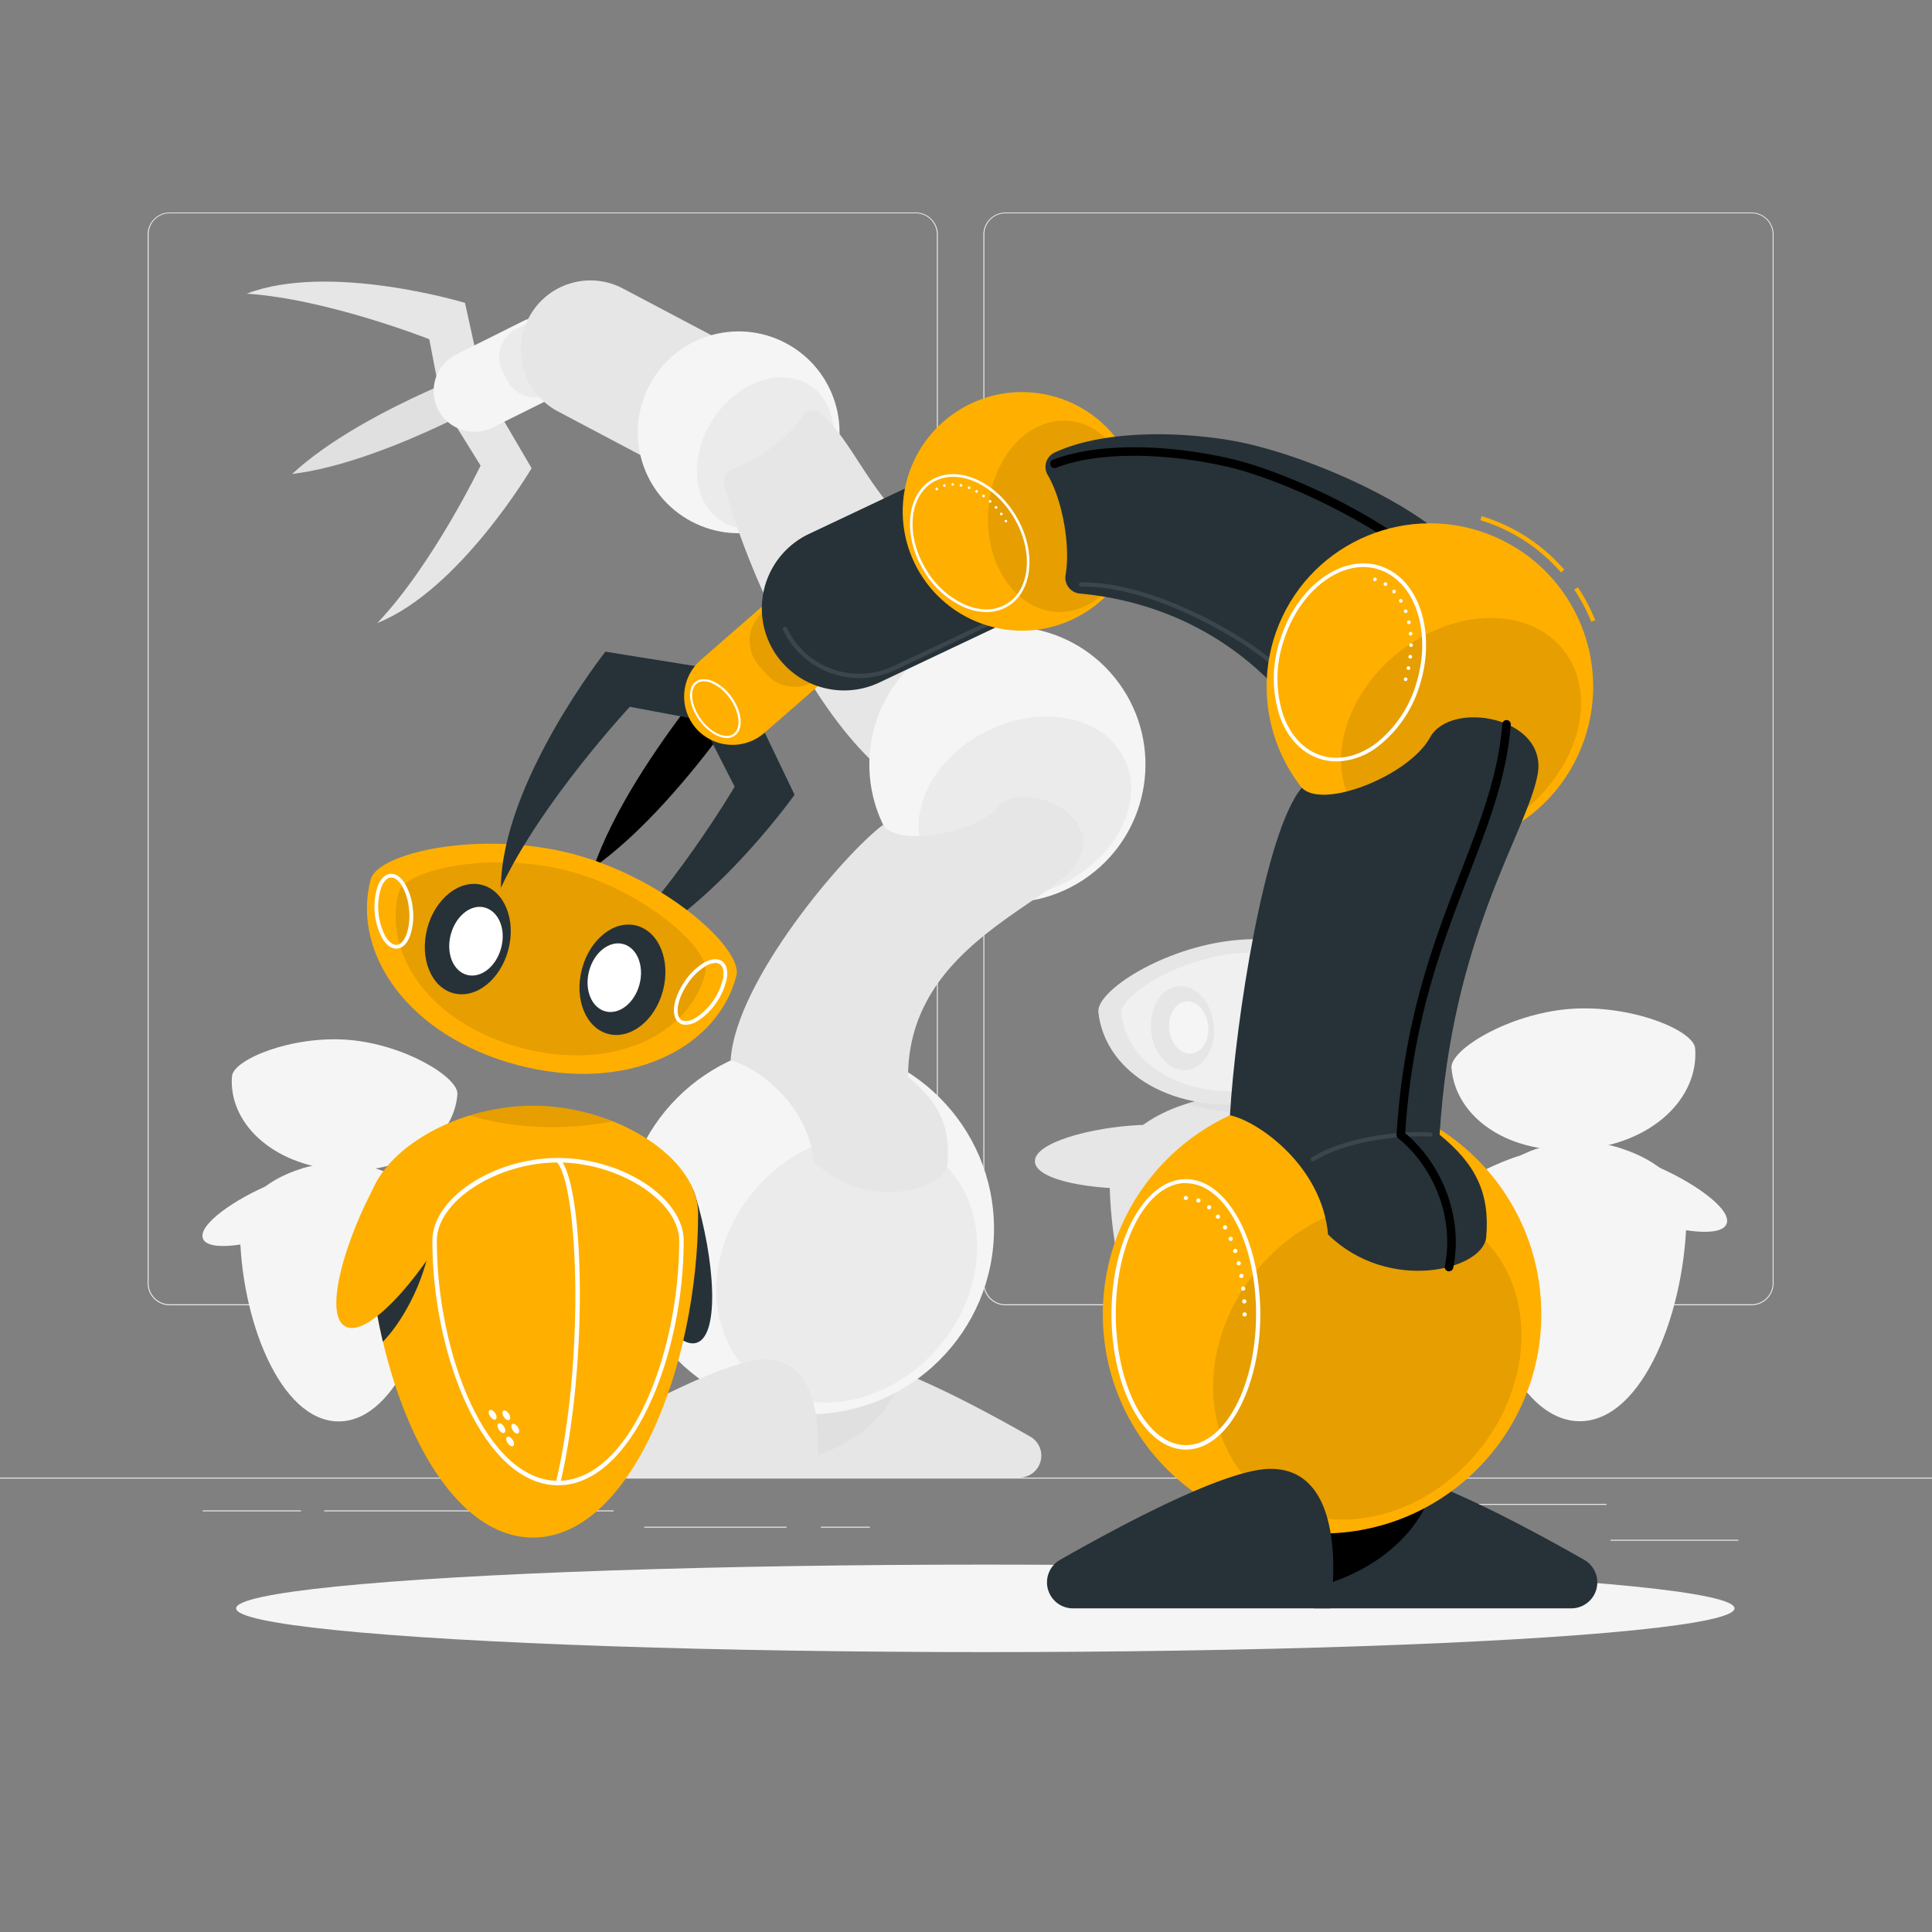 <svg xmlns="http://www.w3.org/2000/svg" viewBox="0 0 500 500"><rect x="0" y="0" width="500" height="500" fill="#808080" stroke="none"/><g id="freepik--background-complete--inject-137"><rect y="382.4" width="500" height="0.25" style="fill:#ebebeb"></rect><rect x="416.78" y="398.49" width="33.12" height="0.25" style="fill:#ebebeb"></rect><rect x="292.75" y="398.62" width="8.69" height="0.25" style="fill:#ebebeb"></rect><rect x="354.33" y="389.21" width="61.44" height="0.25" style="fill:#ebebeb"></rect><rect x="212.45" y="395.11" width="12.69" height="0.25" style="fill:#ebebeb"></rect><rect x="166.72" y="395.11" width="36.83" height="0.25" style="fill:#ebebeb"></rect><rect x="52.46" y="390.89" width="25.43" height="0.25" style="fill:#ebebeb"></rect><rect x="83.89" y="390.89" width="74.89" height="0.25" style="fill:#ebebeb"></rect><path d="M237,337.8H43.91a5.71,5.71,0,0,1-5.7-5.71V60.66A5.71,5.71,0,0,1,43.91,55H237a5.71,5.71,0,0,1,5.71,5.71V332.09A5.71,5.71,0,0,1,237,337.8ZM43.91,55.2a5.46,5.46,0,0,0-5.45,5.46V332.09a5.46,5.46,0,0,0,5.45,5.46H237a5.47,5.47,0,0,0,5.46-5.46V60.66A5.47,5.47,0,0,0,237,55.2Z" style="fill:#ebebeb"></path><path d="M453.31,337.8H260.21a5.72,5.72,0,0,1-5.71-5.71V60.66A5.72,5.72,0,0,1,260.21,55h193.1A5.71,5.71,0,0,1,459,60.66V332.09A5.71,5.71,0,0,1,453.31,337.8ZM260.21,55.2a5.47,5.47,0,0,0-5.46,5.46V332.09a5.47,5.47,0,0,0,5.46,5.46h193.1a5.47,5.47,0,0,0,5.46-5.46V60.66a5.47,5.47,0,0,0-5.46-5.46Z" style="fill:#ebebeb"></path><path d="M335.44,303.54c-2.25-3.42-.65-9.29,3.34-11.91,10.78-7.1,24.77-12.44,27.45-8.37s-7.83,15-18.61,22.06C343.63,308,337.69,307,335.44,303.54Z" style="fill:#e0e0e0"></path><path d="M319.29,283.79c-16.06,0-32.12,10.06-32.12,20.94,0,29.41,13,63.08,32.12,63.08s32.12-33.67,32.12-63.08C351.41,293.85,335.35,283.79,319.29,283.79Z" style="fill:#e6e6e6"></path><path d="M319.29,283.79A41.81,41.81,0,0,0,307,285.7a57.33,57.33,0,0,0,16.17,2.24,61.46,61.46,0,0,0,11.66-1.11A42.11,42.11,0,0,0,319.29,283.79Z" style="fill:#e0e0e0"></path><path d="M304.66,298.9c-.19-4.09-4.79-8-9.56-7.75-12.89.6-27.49,4.6-27.27,9.47s15.14,7.49,28,6.89C300.63,307.29,304.85,303,304.66,298.9Z" style="fill:#e6e6e6"></path><path d="M319.26,243.36c-18.29,1.92-35.6,13.12-35,18.59,1.55,14.77,17.7,25.9,39.45,23.62s35.25-16.52,33.7-31.29C356.81,248.82,337.55,241.44,319.26,243.36Z" style="fill:#e6e6e6"></path><path d="M319.62,246.76c-15.35,1.61-29.88,11-29.4,15.59,1.3,12.4,14.85,21.74,33.11,19.82s29.57-13.85,28.27-26.25C351.12,251.33,335,245.15,319.62,246.76Z" style="fill:#f0f0f0"></path><ellipse cx="306" cy="266.09" rx="8.15" ry="10.89" transform="translate(-26.08 33.36) rotate(-5.99)" style="fill:#e6e6e6"></ellipse><path d="M312.68,265.39c.39,3.72-1.55,7-4.34,7.27s-5.36-2.49-5.75-6.21,1.55-7,4.34-7.27S312.29,261.67,312.68,265.39Z" style="fill:#f5f5f5"></path><path d="M345.05,262c.63,6-2.49,11.22-7,11.68s-8.61-4-9.24-10,2.49-11.21,7-11.68S344.43,256,345.05,262Z" style="fill:#e6e6e6"></path><path d="M330.26,263.54c.39,3.73,3,6.51,5.75,6.21s4.73-3.54,4.34-7.26-3-6.51-5.75-6.21S329.87,259.82,330.26,263.54Z" style="fill:#f5f5f5"></path><path d="M402.21,303.39c-1.15-3.33-6-5.32-9.87-4-10.49,3.63-21.47,10.37-20.1,14.33s14.31,2.51,24.81-1.12C400.93,311.28,403.36,306.72,402.21,303.39Z" style="fill:#f5f5f5"></path><path d="M408.85,295.55c13.81,0,27.63,8.65,27.63,18,0,25.3-11.2,54.26-27.63,54.26s-27.63-29-27.63-54.26C381.22,304.2,395,295.55,408.85,295.55Z" style="fill:#f5f5f5"></path><path d="M408.85,295.54a35.92,35.92,0,0,1,10.61,1.65,49.28,49.28,0,0,1-13.91,1.92,52.29,52.29,0,0,1-10-1A36.34,36.34,0,0,1,408.85,295.54Z" style="fill:#f5f5f5"></path><path d="M417.39,304.88c1.31-3.27,6.15-5.11,10-3.57,10.29,4.15,21,11.56,19.44,15.44s-14.42,1.78-24.71-2.38C418.27,312.83,416.07,308.15,417.39,304.88Z" style="fill:#f5f5f5"></path><path d="M406.15,261.12c15.76-1.26,32.17,5.48,32.55,10.19,1,12.74-10.88,24.7-29.64,26.2s-32.4-8.41-33.42-21.14C375.26,271.66,390.38,262.39,406.15,261.12Z" style="fill:#f5f5f5"></path><path d="M93.79,308.21c1.06-3.08,5.54-4.92,9.13-3.68,9.71,3.36,19.86,9.59,18.6,13.26s-13.25,2.32-23-1C95,315.51,92.72,311.29,93.79,308.21Z" style="fill:#f5f5f5"></path><path d="M87.65,301c-12.78,0-25.56,8-25.56,16.66,0,23.4,10.35,50.2,25.56,50.2s25.56-26.8,25.56-50.2C113.21,309,100.43,301,87.65,301Z" style="fill:#f5f5f5"></path><path d="M87.65,301a33.31,33.31,0,0,0-9.82,1.52,45.39,45.39,0,0,0,12.87,1.78,49.56,49.56,0,0,0,9.28-.88A33.52,33.52,0,0,0,87.65,301Z" style="fill:#f5f5f5"></path><path d="M79.75,309.59c-1.22-3-5.7-4.73-9.22-3.31-9.52,3.85-19.43,10.7-18,14.29s13.34,1.64,22.86-2.2C78.93,317,81,312.61,79.75,309.59Z" style="fill:#f5f5f5"></path><path d="M90.15,269.11c-14.59-1.17-29.76,5.07-30.11,9.42-.95,11.79,10.06,22.85,27.41,24.24s30-7.78,30.93-19.56C118.72,278.85,104.73,270.28,90.15,269.11Z" style="fill:#f5f5f5"></path><path d="M118.08,108.14c3.62-1.79,5.8-3,5.8-3l.62-5.13-4.31-2.84s-2.33.89-6,2.49c-8.44,3.66-24,11-35.11,20-1.21,1-2.39,2-3.48,3,1.48-.18,3-.42,4.55-.71C94.13,119.3,109.82,112.21,118.08,108.14Z" style="fill:#e0e0e0"></path><path d="M126.19,101.71l11.39,19.46S119,152.7,97.68,161.22c14.41-15.19,26.7-40.73,26.7-40.73l-8.66-13.93Z" style="fill:#e6e6e6"></path><path d="M125.18,100.38l-4.84-22S85.32,67.78,63.85,76c20.9,1.38,47.25,11.79,47.25,11.79l3.1,16.11Z" style="fill:#e6e6e6"></path><path d="M113.33,105.93h0a10.61,10.61,0,0,1,4.75-14.2l17.65-8.8a5.27,5.27,0,0,1,7.05,2.36l4.76,9.55a5.27,5.27,0,0,1-2.36,7l-17.65,8.79A10.62,10.62,0,0,1,113.33,105.93Z" style="fill:#f5f5f5"></path><path d="M135.79,80.19h10.72a4.1,4.1,0,0,1,4.1,4.1V95.46a8.25,8.25,0,0,1-8.25,8.25h-2.42a8.25,8.25,0,0,1-8.25-8.25V84.29a4.1,4.1,0,0,1,4.1-4.1Z" transform="translate(160.5 -75.4) rotate(63.52)" style="fill:#ebebeb"></path><path d="M136.89,82.16h0a18,18,0,0,1,24.32-7.5l29.63,15.65a9,9,0,0,1,3.72,12.08l-8.46,16A9,9,0,0,1,174,122.13L144.4,106.48A18,18,0,0,1,136.89,82.16Z" style="fill:#e6e6e6"></path><circle cx="191.16" cy="111.88" r="26.11" transform="translate(-2.39 219.57) rotate(-59.43)" style="fill:#f5f5f5"></circle><ellipse cx="198.08" cy="117.24" rx="20.94" ry="16.14" transform="translate(-9.08 217.57) rotate(-56.46)" style="fill:#ebebeb"></ellipse><path d="M189.74,121.26c6.36-2,14.45-8.18,17.79-13.42a3.36,3.36,0,0,1,5.05-.84c7.58,7.26,10.58,16,20,26.62,10.94,12.26,36.55,25.93,42.06,39.3-12.69,8.72-37.42,16-41.07,30.39-22.52-14.48-40.65-57-46.07-77.42C187,123.91,187.79,121.86,189.74,121.26Z" style="fill:#e6e6e6"></path><path d="M207.45,382.4H263.8a5.68,5.68,0,0,0,2.83-10.61c-15.48-8.82-36.81-19.93-46.09-19.93C202.48,351.86,207.45,382.4,207.45,382.4Z" style="fill:#e6e6e6"></path><path d="M201.66,379.16c26.48-4.37,31.21-21.48,31.21-21.48l-30.27,1.24Z" style="fill:#e0e0e0"></path><circle cx="209.25" cy="318.02" r="48" style="fill:#f5f5f5"></circle><ellipse cx="219.14" cy="328.23" rx="36.95" ry="31.29" transform="translate(-173.12 284.8) rotate(-49.95)" style="fill:#ebebeb"></ellipse><path d="M211.08,382.4H154.72a5.68,5.68,0,0,1-2.83-10.61C167.37,363,188.7,351.86,198,351.86,216,351.86,211.08,382.4,211.08,382.4Z" style="fill:#e6e6e6"></path><circle cx="260.71" cy="197.86" r="35.73" transform="translate(-66.53 192.51) rotate(-36.26)" style="fill:#f5f5f5"></circle><ellipse cx="265.23" cy="208.95" rx="28.66" ry="22.08" transform="translate(-65.2 139.51) rotate(-26.36)" style="fill:#ebebeb"></ellipse><path d="M210.56,300.56c-1.31-15-15.29-24.81-21.47-26.1,1.18-20.55,29.53-53.61,39.45-61,3.47,5.74,23.56,2.45,29.76-4.64s26.27,1.17,21.26,13S235,243.54,235,278.72c8,6.47,11.05,12.85,10.2,22.52C244.37,308.31,223.82,313.52,210.56,300.56Z" style="fill:#e6e6e6"></path></g><g id="freepik--Shadow--inject-137"><ellipse id="freepik--path--inject-137" cx="255" cy="416.24" rx="193.89" ry="11.32" style="fill:#f5f5f5"></ellipse></g><g id="freepik--robot-body--inject-137"><path d="M166,300.59c5.22-1.58,12.1,2.69,13.94,8.76,5,16.43,6.49,36.3.29,38.18s-16.13-15.65-21.11-32.08C157.28,309.37,160.79,302.17,166,300.59Z" style="fill:#263238"></path><path d="M137.93,286.15c-21.36,0-42.73,13.39-42.73,27.86,0,39.12,17.32,83.91,42.73,83.91s42.74-44.79,42.74-83.91C180.67,299.54,159.3,286.15,137.93,286.15Z" style="fill:#FFAF00"></path><path d="M137.93,286.15a55.71,55.71,0,0,0-16.41,2.54,76.09,76.09,0,0,0,21.51,3,82,82,0,0,0,15.52-1.48A55.9,55.9,0,0,0,137.93,286.15Z" style="opacity:0.1"></path><path d="M104.59,304,95.2,314a147.57,147.57,0,0,0,3.89,33.25c5.71-5.91,11.65-17.35,12.68-28.53C112.86,306.8,109.84,305.49,104.59,304Z" style="fill:#263238"></path><path d="M113,300.3c-4.77-2.63-12.38-.11-15.44,5.45-8.28,15-13.89,34.39-8.21,37.52s19-12,27.3-27C119.68,310.7,117.74,302.93,113,300.3Z" style="fill:#FFAF00"></path><path d="M144.42,384.39c-19.17,0-32.53-33.36-32.53-63.31,0-11,15.81-21.4,32.53-21.4s32.52,10.4,32.52,21.4C176.94,351,163.58,384.39,144.42,384.39Zm0-83.55c-15.83,0-31.37,10-31.37,20.24,0,29.4,12.88,62.15,31.37,62.15s31.36-32.75,31.36-62.15C175.78,310.87,160.24,300.84,144.42,300.84Z" style="fill:#fff"></path><path d="M145,383.94l-1.13-.26c7.67-32.75,5.62-77.54.16-83l.82-.82C151.17,306.2,152.36,352.41,145,383.94Z" style="fill:#fff"></path><path d="M128.14,365.71c.43.65.49,1.38.13,1.61s-1-.1-1.43-.76-.49-1.37-.13-1.61S127.71,365.06,128.14,365.71Z" style="fill:#fff"></path><path d="M130.41,369.17c.43.65.48,1.37.12,1.61s-1-.11-1.42-.76-.49-1.38-.13-1.61S130,368.51,130.41,369.17Z" style="fill:#fff"></path><path d="M131.69,365.85c.43.66.49,1.38.13,1.61s-1-.1-1.43-.76-.49-1.37-.13-1.61S131.26,365.2,131.69,365.85Z" style="fill:#fff"></path><path d="M134,369.31c.43.65.48,1.37.12,1.61s-1-.11-1.42-.76-.49-1.38-.13-1.61S133.53,368.65,134,369.31Z" style="fill:#fff"></path><path d="M132.67,372.62c.43.65.49,1.38.13,1.61s-1-.1-1.43-.76-.48-1.37-.13-1.61S132.24,372,132.67,372.62Z" style="fill:#fff"></path></g><g id="freepik--robotic-arm--inject-137"><path d="M189.82,185.55c2.77-3.89,4.38-6.36,4.38-6.36L192,173.5l-6.08-.56s-1.93,2.23-4.9,6c-6.75,8.53-18.84,24.91-25.41,40.45q-1.09,2.56-2,5.09c1.45-1,2.91-2.12,4.35-3.29C171.1,210.55,183.49,194.4,189.82,185.55Z"></path><path d="M194.11,181.68l11.52,24s-25,35.33-50.95,43.26c18.46-16.48,35.45-45.35,35.45-45.35l-8.82-17.27Z" style="fill:#263238"></path><path d="M148.26,221c-23.66-6.23-50.48-.44-52.34,6.63-5,19.11,9.83,40.56,38,48s51.63-4,56.66-23.06C192.41,245.47,171.92,227.23,148.26,221Z" style="fill:#FFAF00"></path><path d="M147.1,225.39c-19.85-5.22-42.35-.37-43.91,5.56C99,247,111.43,265,135,271.21s43.33-3.32,47.55-19.36C184.15,245.92,167,230.62,147.1,225.39Z" style="opacity:0.1"></path><ellipse cx="121.06" cy="243.03" rx="14.49" ry="10.85" transform="translate(-144.78 298.23) rotate(-75.25)" style="fill:#263238"></ellipse><path d="M102.54,245.51c-1.29,0-2.56-.93-3.59-2.64a17.37,17.37,0,0,1-1.23-13.42c.74-2,1.92-3.17,3.3-3.29s2.74.81,3.84,2.63a15.93,15.93,0,0,1,2,6.59h0a15.81,15.81,0,0,1-.74,6.83c-.75,2-1.92,3.17-3.3,3.29Zm-1.28-18.4h-.15c-1,.09-1.89,1.06-2.49,2.67a16.46,16.46,0,0,0,1.15,12.58c.89,1.47,2,2.25,2.93,2.17s1.89-1.06,2.49-2.67a14.93,14.93,0,0,0,.67-6.4h0a14.65,14.65,0,0,0-1.83-6.18C103.2,227.89,102.19,227.11,101.26,227.11Z" style="fill:#fff"></path><path d="M177.48,265.22a3,3,0,0,1-1.71-.51c-2.28-1.58-1.63-6.32,1.48-10.8h0a15.85,15.85,0,0,1,4.95-4.76c1.85-1.05,3.5-1.19,4.64-.4s1.59,2.38,1.25,4.49a17.38,17.38,0,0,1-7.67,11.07A6.19,6.19,0,0,1,177.48,265.22Zm7.65-16a5.16,5.16,0,0,0-2.46.78,15,15,0,0,0-4.63,4.47h0c-2.7,3.9-3.49,8.23-1.72,9.46.81.56,2.13.4,3.62-.45a16.5,16.5,0,0,0,7.2-10.38c.27-1.7,0-3-.85-3.55A2,2,0,0,0,185.13,249.21Zm-7.49,5h0Z" style="fill:#fff"></path><path d="M129.7,245.31c-1.27,4.81-5.21,7.94-8.82,7s-5.5-5.63-4.23-10.44,5.22-8,8.82-7S131,240.49,129.7,245.31Z" style="fill:#fff"></path><path d="M171.58,256.33c-2,7.74-8.39,12.77-14.18,11.25s-8.84-9-6.8-16.77S159,238,164.78,239.56,173.61,248.59,171.58,256.33Z" style="fill:#263238"></path><ellipse cx="158.97" cy="253.01" rx="9.01" ry="6.75" transform="translate(-126.17 342.34) rotate(-75.25)" style="fill:#fff"></ellipse><path d="M183,172.88l-26.32-4.23s-26.81,33.95-27.06,61.13C140.16,207.39,163,182.92,163,182.92l19.07,3.57Z" style="fill:#263238"></path><path d="M180.12,188.49h0a12.56,12.56,0,0,1,1.21-17.66l17.57-15.32a6.23,6.23,0,0,1,8.77.6l8.29,9.5a6.25,6.25,0,0,1-.6,8.77L197.79,189.7A12.57,12.57,0,0,1,180.12,188.49Z" style="fill:#FFAF00"></path><path d="M201.45,150.3h12.68a4.84,4.84,0,0,1,4.84,4.84v13.2a9.75,9.75,0,0,1-9.75,9.75h-2.86a9.75,9.75,0,0,1-9.75-9.75v-13.2a4.84,4.84,0,0,1,4.84-4.84Z" transform="translate(195 -100.33) rotate(48.91)" style="opacity:0.1"></path><path d="M199.19,166.53h0a21.33,21.33,0,0,1,10.13-28.33l35.81-16.94a10.59,10.59,0,0,1,14.06,5l9.17,19.37a10.59,10.59,0,0,1-5,14.06l-35.8,16.95A21.34,21.34,0,0,1,199.19,166.53Z" style="fill:#263238"></path><path d="M222.42,175.48A21.85,21.85,0,0,1,202.65,163a.55.55,0,0,1,1-.48,20.75,20.75,0,0,0,27.59,9.87l35.81-16.94a.55.55,0,1,1,.48,1l-35.81,16.94A21.76,21.76,0,0,1,222.42,175.48Z" style="fill:#fff;opacity:0.1"></path><circle cx="264.47" cy="132.33" r="30.87" transform="translate(73.45 358.08) rotate(-76.34)" style="fill:#FFAF00"></circle><ellipse cx="274.74" cy="133.62" rx="24.76" ry="19.08" transform="translate(127.09 401.07) rotate(-87.03)" style="opacity:0.1"></ellipse><path d="M255.25,158.4a14.5,14.5,0,0,1-5.69-1.23,23,23,0,0,1-10.45-9.4c-5.48-9-4.62-19.55,1.92-23.53s16.31.09,21.79,9.09,4.62,19.55-1.92,23.54A10.76,10.76,0,0,1,255.25,158.4Zm-8.58-35a10.07,10.07,0,0,0-5.28,1.43c-6.21,3.78-7,13.91-1.69,22.58a22.37,22.37,0,0,0,10.13,9.12c3.92,1.65,7.72,1.56,10.71-.26,6.21-3.78,7-13.91,1.69-22.58h0C258.3,127.25,252.13,123.4,246.67,123.4Z" style="fill:#fff"></path><path d="M242.43,126.89a.37.37,0,0,1-.24-.1.34.34,0,0,1,0-.48.35.35,0,0,1,.38-.08.28.28,0,0,1,.11.08.34.34,0,0,1,0,.48.26.26,0,0,1-.11.07A.35.35,0,0,1,242.43,126.89Z" style="fill:#fff"></path><path d="M258.86,133.22a.34.34,0,0,1,.08-.48h0a.35.35,0,0,1,.48.07h0a.34.34,0,0,1-.08.48h0a.31.31,0,0,1-.2.07h0A.35.35,0,0,1,258.86,133.22Zm-1.34-1.66a.34.34,0,0,1,0-.48h0a.35.35,0,0,1,.49,0h0a.36.36,0,0,1,0,.49h0a.34.34,0,0,1-.23.08h0A.31.31,0,0,1,257.52,131.56ZM256,130a.35.35,0,0,1,0-.49h0a.34.34,0,0,1,.48,0h0a.35.35,0,0,1,0,.49h0a.36.36,0,0,1-.25.11h0A.33.33,0,0,1,256,130Zm-1.65-1.37a.34.34,0,0,1-.07-.47h0a.34.34,0,0,1,.48-.08h0a.35.35,0,0,1,.07.48h0a.35.35,0,0,1-.27.14h0A.33.33,0,0,1,254.37,128.67Zm-1.78-1.16a.35.35,0,0,1-.13-.47h0a.35.35,0,0,1,.47-.13h0a.36.36,0,0,1,.13.47h0a.35.35,0,0,1-.3.18h0A.34.34,0,0,1,252.59,127.51Zm-1.91-.92a.33.33,0,0,1-.19-.45h0a.34.34,0,0,1,.44-.19h0a.34.34,0,0,1,.19.45h0a.35.35,0,0,1-.32.22h0A.27.27,0,0,1,250.68,126.59Zm-6.59-.8a.33.33,0,0,1,.25-.42h0a.34.34,0,0,1,.42.24h0a.34.34,0,0,1-.25.42h-.09A.34.34,0,0,1,244.09,125.79Zm4.57.19a.34.34,0,0,1-.27-.41h0a.35.35,0,0,1,.41-.26h0a.34.34,0,0,1,.26.4h0a.34.34,0,0,1-.34.28h-.06Zm-2.43-.56a.34.34,0,0,1,.34-.34h0a.35.35,0,0,1,.35.34h0a.35.35,0,0,1-.35.34h0A.34.34,0,0,1,246.23,125.42Z" style="fill:#fff"></path><path d="M260.36,135.17a.35.35,0,0,1-.25-.1A.41.41,0,0,1,260,135a.28.28,0,0,1,0-.13.31.31,0,0,1,0-.13.41.41,0,0,1,.07-.11l.11-.08a.36.36,0,0,1,.38.08.26.26,0,0,1,.07.11.31.31,0,0,1,0,.13.28.28,0,0,1,0,.13.26.26,0,0,1-.07.11A.31.31,0,0,1,260.36,135.17Z" style="fill:#fff"></path><path d="M275.77,148.83c1.34-7.76-.9-19.62-4.64-25.94a4.08,4.08,0,0,1,1.82-5.77c10.61-5,27.92-5.92,44.55-3.32,19.2,3,52.58,17.53,62.36,31.55-12.44,13.31-39.11,28-39.67,45.56-13.49-21.62-35.09-34.92-60.71-37.3A4.11,4.11,0,0,1,275.77,148.83Z" style="fill:#263238"></path><path d="M377.7,156.32a1.11,1.11,0,0,1-.95-.53c-8.8-14.58-41.62-31.06-59.44-35.07-16.92-3.79-33.79-3.67-44,.34a1.11,1.11,0,0,1-.81-2.07c10.64-4.15,28-4.32,45.32-.43,18,4,51.44,20.49,60.85,36.08a1.11,1.11,0,0,1-.37,1.52A1.1,1.1,0,0,1,377.7,156.32Z"></path><path d="M366.32,220.69a.55.55,0,0,1-.54-.45c-3.17-16.07-26.75-42.47-44.15-53.6-14.69-9.4-30.71-15.12-41.81-14.81a.54.54,0,0,1-.56-.54.55.55,0,0,1,.54-.56c11.32-.26,27.56,5.46,42.43,15,15.45,9.89,41.14,36.6,44.63,54.33a.55.55,0,0,1-.43.65Z" style="fill:#fff;opacity:0.1"></path><path d="M340,416.24h66.63A6.72,6.72,0,0,0,410,403.69c-18.29-10.42-43.51-23.55-54.48-23.55C334.15,380.14,340,416.24,340,416.24Z" style="fill:#263238"></path><path d="M333.18,412.41c31.3-5.17,36.9-25.4,36.9-25.4l-35.79,1.48Z"></path><circle cx="342.15" cy="340.13" r="56.74" style="fill:#FFAF00"></circle><ellipse cx="353.84" cy="352.2" rx="43.68" ry="37" transform="translate(-143.44 396.47) rotate(-49.95)" style="opacity:0.1"></ellipse><path d="M306.91,375.16c-10.62,0-19.26-15.71-19.26-35s8.64-35,19.26-35,19.26,15.72,19.26,35S317.53,375.16,306.91,375.16Zm0-69c-10,0-18.15,15.22-18.15,33.92s8.14,33.92,18.15,33.92,18.16-15.21,18.16-33.92S316.92,306.21,306.91,306.21Z" style="fill:#fff"></path><path d="M306.91,310.54a.46.46,0,0,1-.21,0,.55.55,0,0,1-.3-.3.57.57,0,0,1,0-.42.66.66,0,0,1,.12-.17.36.36,0,0,1,.18-.12.51.51,0,0,1,.42,0,.61.61,0,0,1,.29.29.47.47,0,0,1,0,.42.36.36,0,0,1-.12.18.66.66,0,0,1-.17.12A.52.52,0,0,1,306.91,310.54Z" style="fill:#fff"></path><path d="M321.47,336.82h0a.54.54,0,0,1,.52-.57h0a.55.55,0,0,1,.58.51h0a.55.55,0,0,1-.51.58h0A.56.56,0,0,1,321.47,336.82Zm-.27-3.28a.55.55,0,0,1,.48-.61h0a.55.55,0,0,1,.6.49h0a.54.54,0,0,1-.48.6h-.06A.54.54,0,0,1,321.2,333.54Zm-.48-3.26a.55.55,0,0,1,.45-.63h0a.54.54,0,0,1,.63.44h0a.55.55,0,0,1-.44.64h-.09A.57.57,0,0,1,320.72,330.28Zm-.67-3.22a.55.55,0,0,1,.4-.66h0a.55.55,0,0,1,.66.4h0a.57.57,0,0,1-.4.67h-.13A.54.54,0,0,1,320.05,327.06Zm-.91-3.15a.55.55,0,0,1,.36-.69h0a.55.55,0,0,1,.69.35h0a.55.55,0,0,1-.35.69h0a.52.52,0,0,1-.17,0h0A.55.55,0,0,1,319.14,323.91ZM318,320.84a.55.55,0,0,1,.29-.72h0a.55.55,0,0,1,.72.29h0a.55.55,0,0,1-.29.72h0a.54.54,0,0,1-.22,0h0A.54.54,0,0,1,318,320.84Zm-1.44-2.93h0a.57.57,0,0,1,.21-.75h0a.55.55,0,0,1,.74.21h0a.55.55,0,0,1-.2.75h0a.54.54,0,0,1-.27.07h0A.55.55,0,0,1,316.55,317.91Zm-1.78-2.71h0a.55.55,0,0,1,.1-.77h0a.54.54,0,0,1,.76.1h0a.55.55,0,0,1-.1.77h0a.51.51,0,0,1-.33.11h0A.54.54,0,0,1,314.77,315.2Zm-2.2-2.33a.55.55,0,0,1-.06-.78h0a.56.56,0,0,1,.78-.06h0a.56.56,0,0,1,0,.78h0a.55.55,0,0,1-.41.19h0A.61.61,0,0,1,312.57,312.87Zm-2.65-1.69a.55.55,0,0,1-.29-.72h0a.55.55,0,0,1,.72-.29h0a.55.55,0,0,1,.29.72h0a.54.54,0,0,1-.51.33h0A.52.52,0,0,1,309.92,311.18Z" style="fill:#fff"></path><path d="M322.11,340.68a.78.78,0,0,1-.21,0,.57.57,0,0,1-.18-.12.42.42,0,0,1-.11-.18.46.46,0,0,1-.05-.21.54.54,0,0,1,.05-.21.45.45,0,0,1,.11-.17.71.71,0,0,1,.18-.12.51.51,0,0,1,.42,0,.57.57,0,0,1,.18.12.66.66,0,0,1,.12.17.57.57,0,0,1,0,.42.57.57,0,0,1-.12.18A.55.55,0,0,1,322.11,340.68Z" style="fill:#fff"></path><path d="M344.31,416.24H277.68a6.72,6.72,0,0,1-3.34-12.55c18.3-10.42,43.52-23.55,54.49-23.55C350.18,380.14,344.31,416.24,344.31,416.24Z" style="fill:#263238"></path><path d="M411.82,160.92a44.94,44.94,0,0,0-4.4-8.31l.92-.62a46.52,46.52,0,0,1,4.51,8.51Z" style="fill:#FFAF00"></path><path d="M404,148.16a44.87,44.87,0,0,0-20.88-13.53l.32-1.06a46,46,0,0,1,21.4,13.86Z" style="fill:#FFAF00"></path><circle cx="370.08" cy="177.7" r="42.25" transform="translate(64.31 451.65) rotate(-67.51)" style="fill:#FFAF00"></circle><ellipse cx="378.12" cy="189.36" rx="33.88" ry="26.11" transform="translate(-35.17 278.91) rotate(-38.83)" style="opacity:0.1"></ellipse><path d="M345.92,197.06a14.44,14.44,0,0,1-4.13-.61c-4.89-1.49-8.68-5.5-10.67-11.3a31.63,31.63,0,0,1,.07-19.23c4.18-13.8,15.73-22.55,25.76-19.51s14.78,16.73,10.6,30.53h0a31.65,31.65,0,0,1-10.62,16A18.26,18.26,0,0,1,345.92,197.06Zm6.92-50.31c-8.48,0-17.24,7.9-20.74,19.44a30.68,30.68,0,0,0-.08,18.65c1.89,5.51,5.46,9.31,10,10.7s9.66.21,14.29-3.32a30.74,30.74,0,0,0,10.29-15.56c4-13.29-.44-26.45-10-29.34A13.28,13.28,0,0,0,352.84,146.75Z" style="fill:#fff"></path><path d="M355.88,150.42a.48.48,0,0,1-.34-.14.47.47,0,0,1-.13-.33.57.57,0,0,1,0-.18.78.78,0,0,1,.1-.15.44.44,0,0,1,.16-.1.48.48,0,0,1,.51.1.49.49,0,0,1,.1.15.57.57,0,0,1,0,.18.43.43,0,0,1-.13.33.72.72,0,0,1-.15.11A.57.57,0,0,1,355.88,150.42Z" style="fill:#fff"></path><path d="M364.41,173.36a.46.46,0,0,1-.36-.56h0a.47.47,0,0,1,.55-.36h0a.47.47,0,0,1,.37.56h0a.48.48,0,0,1-.47.37h-.09Zm.52-2.93a.47.47,0,0,1-.42-.52h0a.48.48,0,0,1,.52-.41h0a.47.47,0,0,1,.42.52h0a.48.48,0,0,1-.47.42h-.05Zm.24-3a.47.47,0,0,1-.47-.47h0a.47.47,0,0,1,.48-.46h0a.46.46,0,0,1,.46.48h0a.47.47,0,0,1-.47.46Zm-.58-3.39h0a.48.48,0,0,1,.42-.51h0a.47.47,0,0,1,.51.43h0a.46.46,0,0,1-.42.51h0A.47.47,0,0,1,364.59,164.08Zm-.44-2.88a.46.46,0,0,1,.36-.56h0a.46.46,0,0,1,.56.36h0a.47.47,0,0,1-.36.56h-.1A.47.47,0,0,1,364.15,161.2Zm-.8-2.79a.47.47,0,0,1,.27-.61h0a.48.48,0,0,1,.61.28h0a.47.47,0,0,1-.28.6h0a.45.45,0,0,1-.16,0h0A.45.45,0,0,1,363.35,158.41Zm-1.22-2.62h0a.47.47,0,0,1,.17-.65h0a.46.46,0,0,1,.64.18h0a.47.47,0,0,1-.17.64h0a.46.46,0,0,1-.23.06h0A.45.45,0,0,1,362.13,155.79Zm-1.68-2.33a.46.46,0,0,1,0-.66h0a.47.47,0,0,1,.67,0h0a.48.48,0,0,1,0,.67h0a.47.47,0,0,1-.31.12h0A.48.48,0,0,1,360.45,153.46Zm-2.15-1.86h0a.47.47,0,0,1-.14-.65h0a.46.46,0,0,1,.65-.13h0a.48.48,0,0,1,.13.65h0a.49.49,0,0,1-.4.21h0A.49.49,0,0,1,358.3,151.6Z" style="fill:#fff"></path><path d="M363.77,176.26a.44.44,0,0,1-.33-.13.57.57,0,0,1-.11-.16.48.48,0,0,1,0-.18.57.57,0,0,1,0-.18.53.53,0,0,1,.11-.15.4.4,0,0,1,.15-.1.48.48,0,0,1,.51.1.47.47,0,0,1,.14.33.48.48,0,0,1-.14.34.4.4,0,0,1-.15.1A.57.57,0,0,1,363.77,176.26Z" style="fill:#fff"></path><path d="M343.7,319.49c-1.55-17.71-18.08-29.33-25.39-30.86,1.41-24.3,9.05-73.64,18.6-84.76,5.47,5.74,27.82-3.18,33.17-13s30.62-5.35,27.85,9.6S375.71,242,372.57,293.67c9.41,7.65,13.07,15.18,12.05,26.62C383.67,328.66,359.38,334.8,343.7,319.49Z" style="fill:#263238"></path><path d="M339.73,300.58a.55.55,0,0,1-.29-1c10.77-6.59,27-6.81,30.75-6.5a.55.55,0,1,1-.09,1.1c-3.68-.3-19.57-.09-30.08,6.34A.51.51,0,0,1,339.73,300.58Z" style="fill:#fff;opacity:0.1"></path><path d="M375,329l-.22,0a1.12,1.12,0,0,1-.87-1.31c2.45-11.94-2.4-25.24-12.07-33.12a1.08,1.08,0,0,1-.41-.92c1.8-29.62,9.66-50,16.6-67.94,5.22-13.53,9.73-25.21,10.76-38.34a1.1,1.1,0,1,1,2.2.17c-1.05,13.45-5.61,25.28-10.9,39-6.83,17.7-14.57,37.75-16.42,66.72,10,8.42,15,22.38,12.41,34.91A1.11,1.11,0,0,1,375,329Z"></path><path d="M188.15,191c-2.26,0-5.09-1.72-7.17-4.59-2.8-3.85-3.21-8.34-.92-10,1.14-.83,2.74-.85,4.5-.08a12.26,12.26,0,0,1,4.74,4c2.79,3.85,3.2,8.33.91,10A3.4,3.4,0,0,1,188.15,191Zm-6-14.67a2.89,2.89,0,0,0-1.76.53c-2,1.48-1.58,5.62,1,9.22s6.41,5.32,8.45,3.84,1.58-5.62-1-9.23a11.56,11.56,0,0,0-4.51-3.84A5.39,5.39,0,0,0,182.15,176.31Z" style="fill:#fff"></path></g></svg>